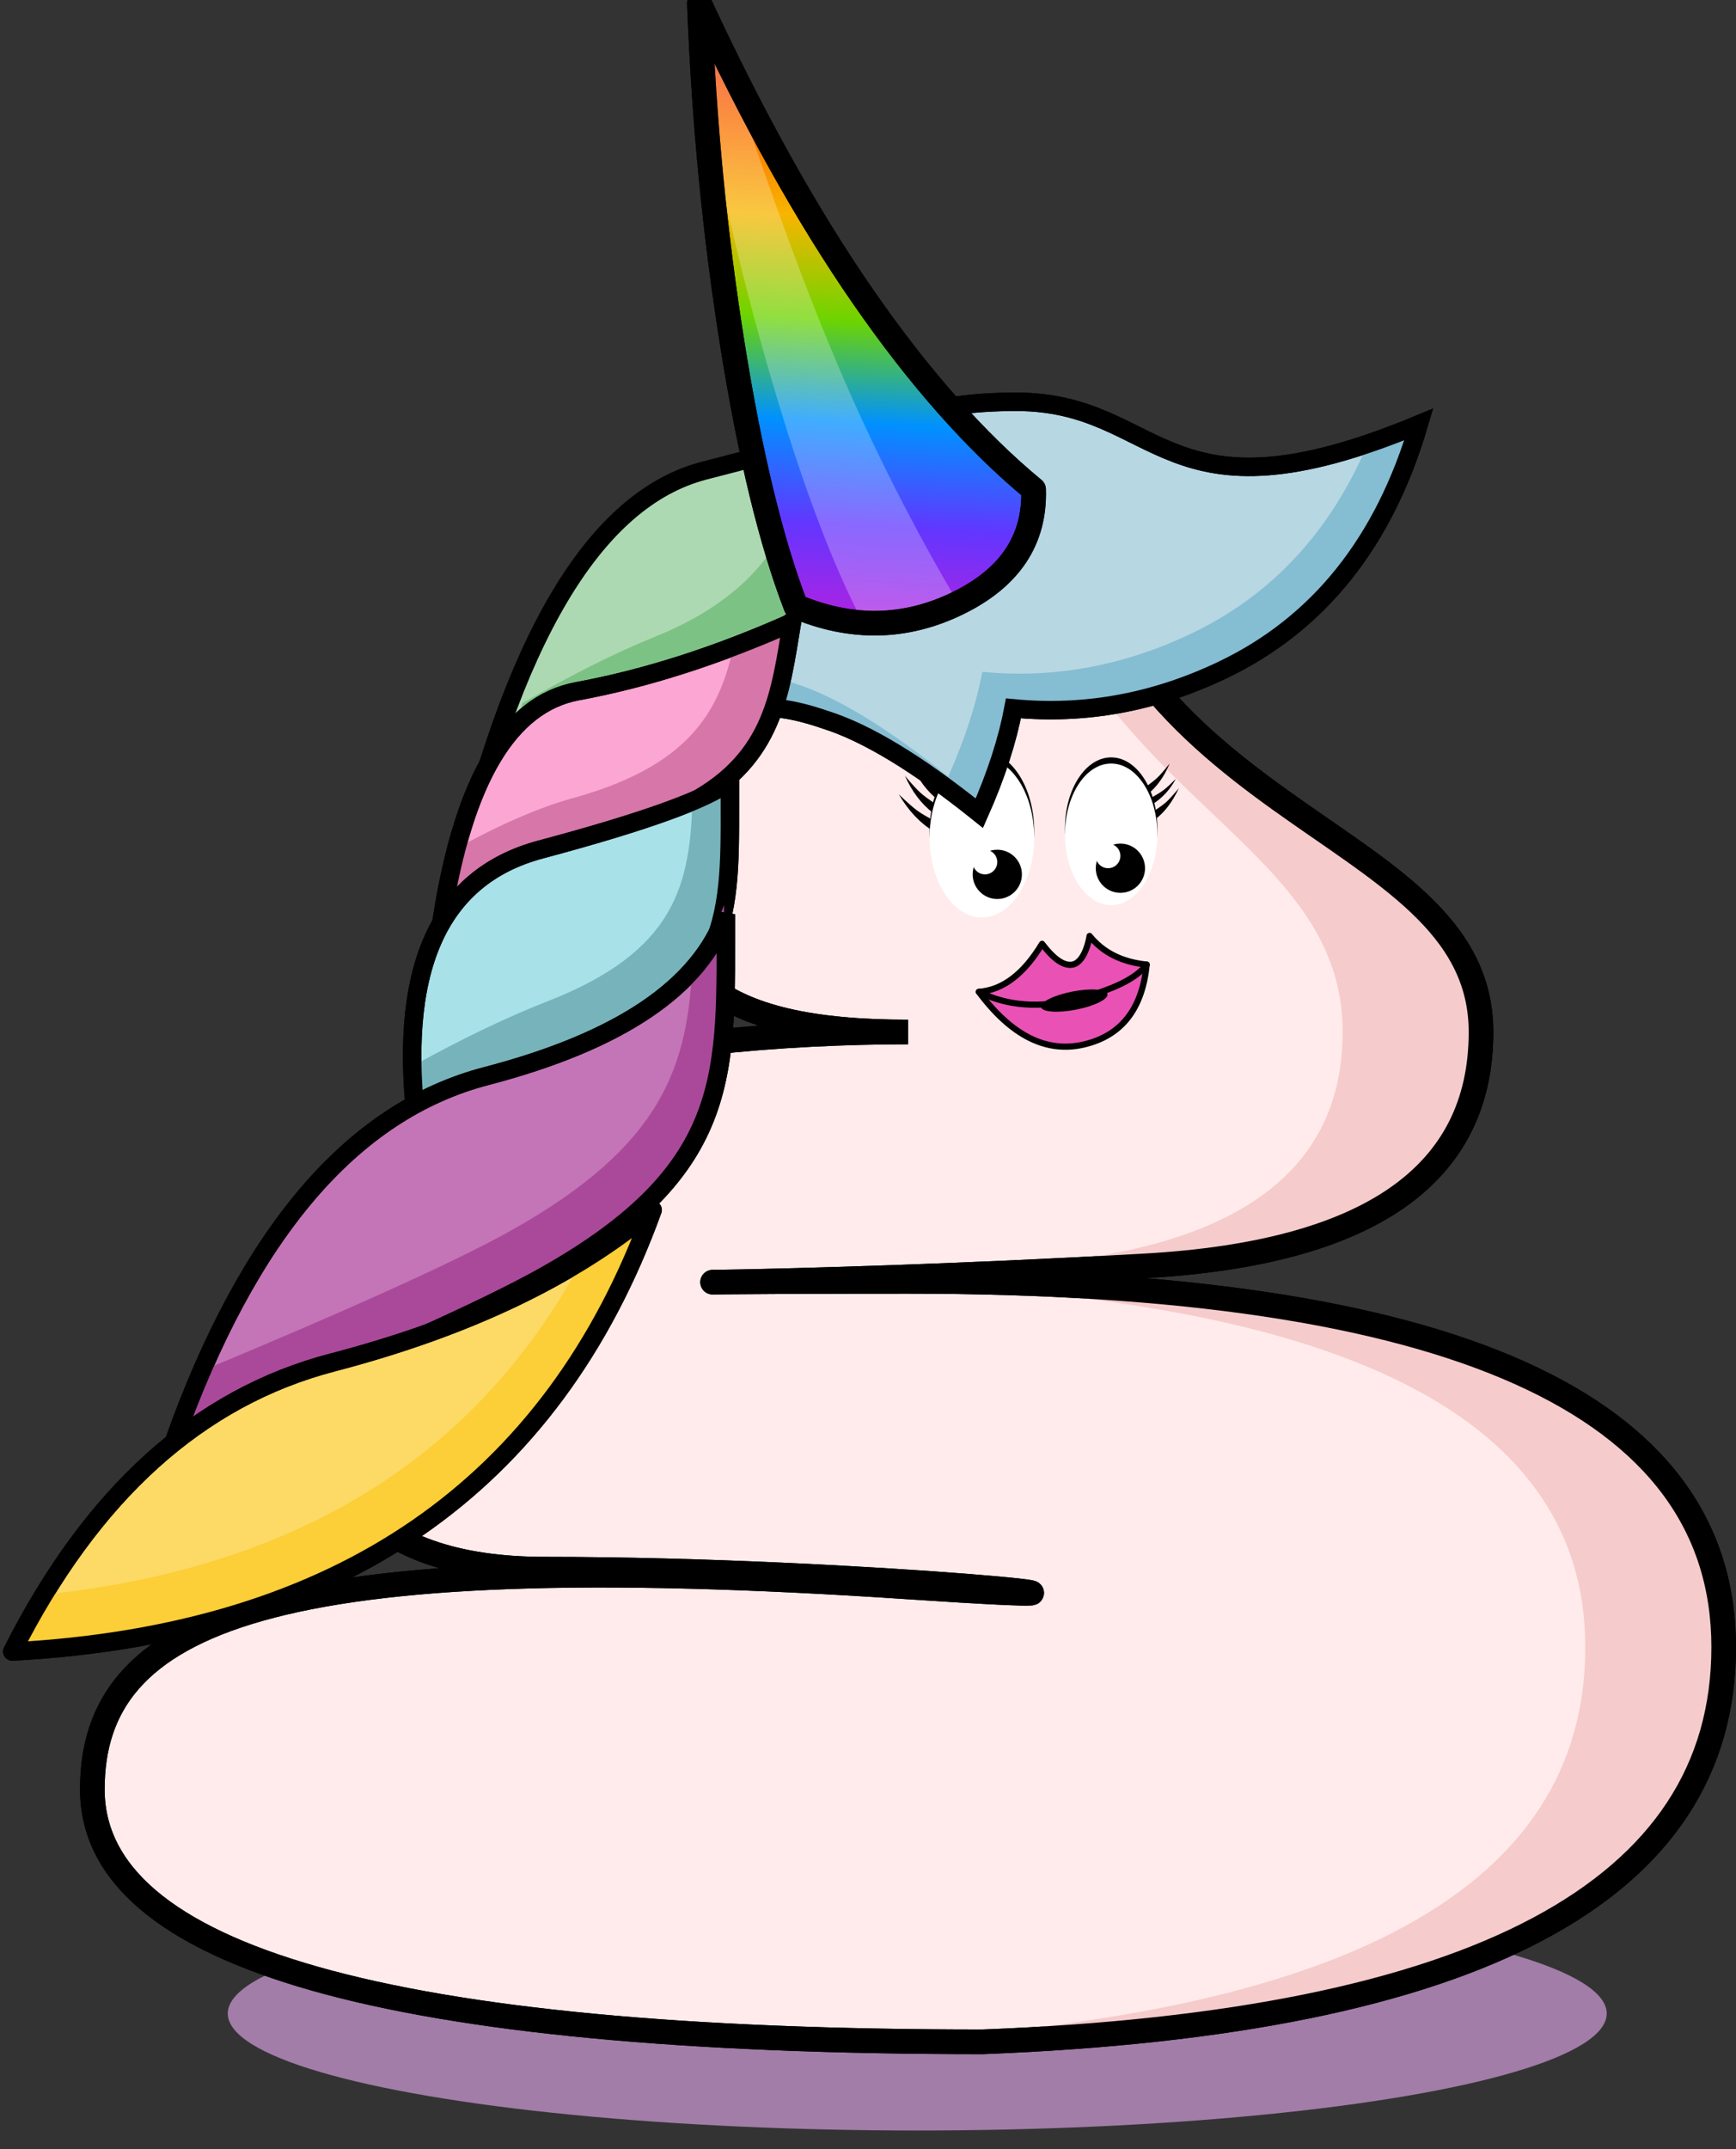 <?xml version="1.0" encoding="UTF-8"?>
<svg width="282px" height="349px" viewBox="0 0 282 349" version="1.1" xmlns="http://www.w3.org/2000/svg" xmlns:xlink="http://www.w3.org/1999/xlink">
    <rect x="0" y="0" width="282" height="349" fill="#333333" stroke="none"/>
    <title>Group 8 Copy</title>
    <defs>
        <linearGradient x1="50%" y1="0%" x2="50%" y2="100%" id="linearGradient-1">
            <stop stop-color="#E02020" offset="0%"></stop>
            <stop stop-color="#FA6400" offset="16.719%"></stop>
            <stop stop-color="#F7B500" offset="33.39%"></stop>
            <stop stop-color="#6DD400" offset="50.051%"></stop>
            <stop stop-color="#0091FF" offset="66.567%"></stop>
            <stop stop-color="#6236FF" offset="83.32%"></stop>
            <stop stop-color="#B620E0" offset="100%"></stop>
        </linearGradient>
    </defs>
    <g id="Page-1" stroke="none" stroke-width="1" fill="none" fill-rule="evenodd">
        <ellipse id="Oval-Copy-31" fill="#A27DA8" cx="149" cy="327" rx="112" ry="19"></ellipse>
        <g id="Group-8-Copy" transform="translate(2, 0)">
            <path d="M145.5,208.096 C233.833,208.096 278,227.902 278,267.513 C278,307.125 237.883,328.486 157.648,331.596 C61.216,331.596 13,317.929 13,290.596 C13,263.263 41.36,250.73 145.5,257.722 C197.293,261.199 138.527,254.839 86.643,254.839 C56.988,254.839 45,240 45,208.096 C45,175.608 105.558,167.596 145.5,167.596 C114.75,167.596 101.301,158.49 105,130.39 C108.699,102.29 132.207,87.157 168.87,70 C174.581,134.39 238.579,132.696 238.579,167.596 C238.579,190.863 220.372,203.525 183.957,205.584 C121.654,209.106 83.097,208.096 145.5,208.096 Z" id="Path-3-Copy-3" stroke="#000000" stroke-width="4" fill="#FFEBEB" stroke-linecap="round"></path>
            <path d="M145.023,208.096 C233.357,208.096 277.523,227.902 277.523,267.513 C277.523,307.125 237.406,328.486 157.172,331.596 C150.957,331.596 144.942,331.539 139.127,331.426 C216.727,327.772 255.523,306.468 255.523,267.513 C255.523,228.742 213.211,208.945 128.587,208.123 L139.557,208.099 C141.285,208.096 143.107,208.096 145.023,208.096 Z M168.393,70 C174.104,134.39 238.102,132.696 238.102,167.596 C238.102,190.863 219.895,203.525 183.48,205.584 L176.659,205.957 C151.475,207.288 130.91,207.868 120.552,208.097 L119.491,208.211 L117,208.211 C127.657,207.983 131.397,207.255 159.619,205.688 L161.48,205.584 C197.895,203.525 216.102,190.863 216.102,167.596 C216.102,134.658 171.47,129.984 160.259,75.919 C166.526,72.5 161.006,73.457 168.393,70 Z" id="Shape" fill="#F6CBCB"></path>
            <path d="M145.5,208.096 C233.833,208.096 278,227.902 278,267.513 C278,307.125 237.883,328.486 157.648,331.596 C61.216,331.596 13,317.929 13,290.596 C13,263.263 41.36,250.73 145.5,257.722 C197.293,261.199 138.527,254.839 86.643,254.839 C56.988,254.839 45,240 45,208.096 C45,175.608 105.558,167.596 145.5,167.596 C114.75,167.596 101.301,158.49 105,130.39 C108.699,102.29 132.207,87.157 168.87,70 C174.581,134.39 238.579,132.696 238.579,167.596 C238.579,190.863 220.372,203.525 183.957,205.584 C121.654,209.106 83.097,208.096 145.5,208.096 Z" id="Path-3-Copy-4" stroke="#000000" stroke-width="4" stroke-linecap="round"></path>
            <g id="Group-7" transform="translate(144, 122)">
                <path d="M13.5,-8.16235968e-13 C18.194,-8.16235968e-13 22,5.82 22,13 C22,13.337 21.992,13.671 21.975,14.001 C21.641,7.288 17.974,2 13.5,2 C9.026,2 5.359,7.288 5.025,14 C5.008,13.671 5,13.337 5,13 C5,5.82 8.806,-8.16235968e-13 13.5,-8.16235968e-13 Z" id="Combined-Shape" fill="#000000"></path>
                <g id="Group-6" transform="translate(0, 2)" fill="#000000">
                    <path d="M5.542,8 C3.68,6.584 2.166,4.584 1,2 C2.064,3.268 2.883,4.166 3.459,4.694 C3.994,5.185 4.841,5.817 6,6.587 L5.542,8 Z" id="Path-9"></path>
                    <path d="M5.657,11 C3.457,9.675 1.571,7.675 0,5 C1.309,6.256 2.309,7.138 3,7.645 C3.643,8.118 4.643,8.706 6,9.41 L5.657,11 Z" id="Path-9-Copy"></path>
                    <path d="M6.477,6 C4.605,4.556 3.113,2.556 2,0 C3.053,1.272 3.868,2.174 4.443,2.709 C4.979,3.206 5.831,3.85 7,4.64 L6.477,6 Z" id="Path-9-Copy-2"></path>
                </g>
                <ellipse id="Oval" fill="#FFFFFF" cx="13.5" cy="14" rx="8.5" ry="13"></ellipse>
                <circle id="Oval" fill="#000000" cx="16" cy="20" r="4"></circle>
                <circle id="Oval" fill="#FFFFFF" cx="14" cy="18" r="2"></circle>
                <path d="M34.5,1 C38.642,1 42,6.149 42,12.5 C42,13.008 41.978,13.509 41.937,14 C41.457,8.357 38.31,4 34.5,4 C30.69,4 27.543,8.357 27.063,13.999 C27.022,13.509 27,13.008 27,12.5 C27,6.149 30.358,1 34.5,1 Z" id="Combined-Shape" fill="#000000"></path>
                <g id="Group-5" transform="translate(40, 2)" fill="#000000">
                    <path d="M4.633,6.5 C3.144,5.556 1.933,4.222 1,2.5 C1.851,3.345 2.506,3.944 2.967,4.296 C3.395,4.624 4.073,5.044 5,5.558 L4.633,6.5 Z" id="Path-9-Copy-3" transform="translate(3, 4.5) scale(-1, 1) translate(-3, -4.5) "></path>
                    <path d="M5.272,9 C3.805,7.896 2.547,6.23 1.5,4 C2.373,5.047 3.04,5.781 3.5,6.204 C3.928,6.598 4.595,7.088 5.5,7.675 L5.272,9 Z" id="Path-9-Copy-4" transform="translate(3.5, 6.5) scale(-1, 1) translate(-3.5, -6.5) "></path>
                    <path d="M3.581,5 C2.084,3.797 0.89,2.13 0,0 C0.843,1.06 1.494,1.812 1.954,2.257 C2.383,2.671 3.065,3.208 4,3.867 L3.581,5 Z" id="Path-9-Copy-5" transform="translate(2, 2.5) scale(-1, 1) translate(-2, -2.5) "></path>
                </g>
                <ellipse id="Oval-Copy" fill="#FFFFFF" cx="34.5" cy="13.5" rx="7.5" ry="11.5"></ellipse>
                <circle id="Oval-Copy-3" fill="#000000" cx="36" cy="19" r="4"></circle>
                <circle id="Oval" fill="#FFFFFF" cx="34" cy="17" r="2"></circle>
                <g id="Group-4" transform="translate(13, 30)" fill="#EA51B4" stroke="#000000" stroke-linejoin="round">
                    <g id="Group-2">
                        <path d="M0,9.077 C5.291,16.199 10.979,19.051 17.062,17.631 C23.146,16.211 26.549,11.884 27.27,4.65 C23.04,7.785 18.884,9.662 14.8,10.282 C10.717,10.903 5.784,10.501 0,9.077 Z" id="Path-10"></path>
                        <path d="M0,9.077 C3.892,8.786 7.317,6.186 10.275,1.277 C12.195,3.809 13.856,4.934 15.259,4.65 C17.404,4.157 17.993,0 17.993,0 C20.174,2.701 23.266,4.251 27.27,4.65 C25.614,6.89 21.805,8.763 15.842,10.272 C9.879,11.78 4.598,11.382 0,9.077 Z" id="Path-11"></path>
                    </g>
                </g>
                <ellipse id="Oval" fill="#000000" transform="translate(28.5, 40.5) rotate(-11) translate(-28.5, -40.5) " cx="28.5" cy="40.5" rx="5.5" ry="1.5"></ellipse>
            </g>
            <g id="Group-4">
                <path d="M163.065,65.251 C186.897,65.251 186.565,86.353 228.468,68.926 C222.831,88.058 212.204,101.353 196.588,108.812 C185.569,114.075 174.249,116.151 162.629,115.04 C161.653,120.171 159.849,125.839 157.084,132.058 C147.144,124.076 138.824,119.025 132.124,116.907 C121.183,113.134 115.712,114.854 115.712,122.067 L102.157,82.662 C112.527,77.268 124.425,74.973 134.967,76.144 C138.921,68.883 148.288,65.251 163.065,65.251 Z" id="Combined-Shape" stroke="#000000" stroke-width="3" fill="#B7D7E3"></path>
                <path d="M228.415,69 C222.778,88.132 212.151,101.427 196.535,108.886 C185.515,114.149 174.196,116.225 162.576,115.114 C161.6,120.244 159.796,125.912 157.031,132.131 C147.091,124.149 138.771,119.099 132.071,116.98 C121.129,113.208 115.658,114.928 115.658,122.141 L111.951,111.366 C114.161,108.395 119.2,108.267 127.071,110.98 C133.771,113.099 142.091,118.149 152.031,126.131 C154.796,119.912 156.6,114.244 157.576,109.114 C169.196,110.225 180.515,108.149 191.535,102.886 C204.532,96.678 214.073,86.427 220.158,72.133 C222.715,71.266 225.46,70.229 228.415,69 Z" id="Combined-Shape" fill="#85BDD2"></path>
                <path d="M163.065,65.251 C186.897,65.251 186.565,86.353 228.468,68.926 C222.831,88.058 212.204,101.353 196.588,108.812 C185.569,114.075 174.249,116.151 162.629,115.04 C161.653,120.171 159.849,125.839 157.084,132.058 C147.144,124.076 138.824,119.025 132.124,116.907 C121.183,113.134 115.712,114.854 115.712,122.067 L102.157,82.662 C112.527,77.268 124.425,74.973 134.967,76.144 C138.921,68.883 148.288,65.251 163.065,65.251 Z" id="Combined-Shape" stroke="#000000" stroke-width="3"></path>
                <path d="M74.409,147.023 C84.942,139.359 94.386,133.489 102.74,129.412 C129.198,116.502 126.706,95.726 126.772,69.646 C133.273,67.864 127.753,69.902 110.215,75.759 C92.676,81.617 80.74,105.371 74.409,147.023 Z" id="Path-15-Copy-3" stroke="#000000" stroke-width="3" fill="#ADD9B2" transform="translate(101.909, 108.023) rotate(4) translate(-101.909, -108.023) "></path>
                <path d="M137.551,52.902 L137.529,53.221 C135.717,78.871 136.463,99.464 109.441,110.387 C100.824,113.87 90.994,119.067 79.951,125.978 C80.872,121.874 81.836,117.951 82.843,114.211 C90.734,109.625 97.934,106.017 104.441,103.387 C128.518,93.654 130.55,76.245 131.989,54.421 C134.242,53.821 136.034,53.332 137.366,52.955 L137.551,52.902 Z M137.569,52.898 L137.551,52.902 L137.585,52.442 L137.585,52.442 C141.153,51.727 141.148,51.879 137.569,52.898 Z" id="Combined-Shape" fill="#7DC285"></path>
                <path d="M69.828,149 C81.276,141.676 90.988,136.911 98.963,134.704 C103.62,133.416 107.422,131.907 110.543,130.209 C123.661,123.072 124.742,112.594 126.645,101.092 C114.539,106.48 102.93,110.201 91.817,112.252 C80.705,114.304 73.375,126.554 69.828,149 Z" id="Path-15-Copy-4" stroke="#000000" stroke-width="3" fill="#FBA6D3"></path>
                <path d="M125.768,101 C123.865,112.502 122.784,122.98 109.666,130.117 C106.545,131.815 102.743,133.324 98.086,134.612 C90.111,136.819 80.399,141.584 68.951,148.908 C69.55,145.117 70.258,141.616 71.072,138.406 C78.651,134.139 85.322,131.207 91.086,129.612 C95.743,128.324 99.545,126.815 102.666,125.117 C112.446,119.796 115.536,112.618 117.264,104.543 C120.07,103.455 122.905,102.274 125.768,101 Z" id="Combined-Shape" fill="#D676A9"></path>
                <path d="M69.828,149 C81.276,141.676 90.988,136.911 98.963,134.704 C103.62,133.416 107.422,131.907 110.543,130.209 C123.661,123.072 124.742,112.594 126.645,101.092 C114.539,106.48 102.93,110.201 91.817,112.252 C80.705,114.304 73.375,126.554 69.828,149 Z" id="Path-15-Copy-4" stroke="#000000" stroke-width="3"></path>
                <path d="M65.844,184 C75.927,178.134 84.967,173.641 92.963,170.521 C118.29,160.639 116.493,146.86 116.557,126.898 C112.852,129.793 102.606,133.483 85.817,137.966 C69.029,142.449 62.371,157.794 65.844,184 Z" id="Path-15-Copy-2" stroke="#000000" stroke-width="3" fill="#A8E1E8"></path>
                <path d="M116.513,126 C116.45,145.962 118.246,159.741 92.92,169.623 C84.923,172.743 75.884,177.236 65.801,183.102 C65.337,179.6 65.054,176.291 64.951,173.176 C72.987,168.72 80.31,165.202 86.92,162.623 C107.675,154.525 110.215,143.809 110.49,129.218 C113.25,128.055 115.258,126.982 116.513,126 Z" id="Combined-Shape" fill="#77B3BB"></path>
                <path d="M65.844,184 C75.927,178.134 84.967,173.641 92.963,170.521 C118.29,160.639 116.493,146.86 116.557,126.898 C112.852,129.793 102.606,133.483 85.817,137.966 C69.029,142.449 62.371,157.794 65.844,184 Z" id="Path-15-Copy-2" stroke="#000000" stroke-width="3"></path>
                <path d="M26.242,234.179 C56.526,221.738 76.554,212.777 86.326,207.295 C117.712,189.689 115.822,173.733 115.905,148.469 C111.677,160.33 98.695,169.097 76.958,174.771 C55.222,180.444 38.317,200.247 26.242,234.179 Z" id="Path-15-Copy" stroke="#000000" stroke-width="3" fill="#C475B7"></path>
                <path d="M115.614,147 C115.532,172.264 117.422,188.219 86.035,205.826 C76.263,211.308 56.235,220.269 25.951,232.709 C27.138,229.374 28.372,226.175 29.652,223.113 C55.104,212.527 72.232,204.764 81.035,199.826 C105.886,185.885 109.876,172.98 110.501,155.67 C112.804,152.991 114.509,150.102 115.614,147 Z" id="Combined-Shape" fill="#AA499A"></path>
                <path d="M26.242,234.179 C56.526,221.738 76.554,212.777 86.326,207.295 C117.712,189.689 115.822,173.733 115.905,148.469 C111.677,160.33 98.695,169.097 76.958,174.771 C55.222,180.444 38.317,200.247 26.242,234.179 Z" id="Path-15-Copy" stroke="#000000" stroke-width="3"></path>
                <path d="M3.63797881e-12,268.213 C53.051,265.366 87.723,241.462 104.014,196.5 C91.079,207.34 73.743,215.597 52.007,221.271 C30.271,226.944 12.935,242.592 3.63797881e-12,268.213 Z" id="Path-15" stroke="#000000" stroke-width="3" fill="#FDD965" stroke-linejoin="round"></path>
                <path d="M104.014,196.5 C87.723,241.462 53.051,265.366 0,268.213 C1.632,264.98 3.334,261.907 5.106,258.992 C46.277,254.69 75.419,236.606 92.533,204.742 C96.683,202.184 100.51,199.437 104.014,196.5 Z" id="Combined-Shape" fill="#FCCE37"></path>
                <path d="M0,268.213 C53.051,265.366 87.723,241.462 104.014,196.5 C91.079,207.34 73.743,215.597 52.007,221.271 C30.271,226.944 12.935,242.592 0,268.213 Z" id="Path-15" stroke="#000000" stroke-width="3" stroke-linejoin="round"></path>
                <path d="M129.76,98.986 C125.234,88.878 121.071,74.951 117.268,57.206 C113.466,39.46 110.702,21.054 108.976,1.986 C118.585,20.158 128.264,35.553 138.013,48.172 C147.762,60.791 157.532,70.729 167.323,77.986 C168.013,86.168 164.228,92.543 155.969,97.109 C147.711,101.675 138.974,102.301 129.76,98.986 Z" id="Path-7" stroke="#000000" stroke-width="4" fill="url(#linearGradient-1)" stroke-linejoin="round" transform="translate(138.189, 51.532) rotate(3) translate(-138.189, -51.532) "></path>
                <path d="M140.638,100.722 C135.177,91.596 129.489,78.571 123.573,61.648 C117.657,44.726 112.518,26.777 108.155,7.802 L112.493,7.574 C120.646,28.832 127.942,46.049 134.38,59.225 C140.819,72.401 148.204,85.229 156.537,97.709 L140.638,100.722 Z" id="Path-8" fill-opacity="0.25" fill="#FFFFFF" transform="translate(132.346, 54.148) rotate(3) translate(-132.346, -54.148) "></path>
                <path d="M129.76,98.986 C125.234,88.878 121.071,74.951 117.268,57.206 C113.466,39.46 110.702,21.054 108.976,1.986 C118.585,20.158 128.264,35.553 138.013,48.172 C147.762,60.791 157.532,70.729 167.323,77.986 C168.013,86.168 164.228,92.543 155.969,97.109 C147.711,101.675 138.974,102.301 129.76,98.986 Z" id="Path-7" stroke="#000000" stroke-width="4" stroke-linejoin="round" transform="translate(138.189, 51.532) rotate(3) translate(-138.189, -51.532) "></path>
            </g>
        </g>
    </g>
</svg>